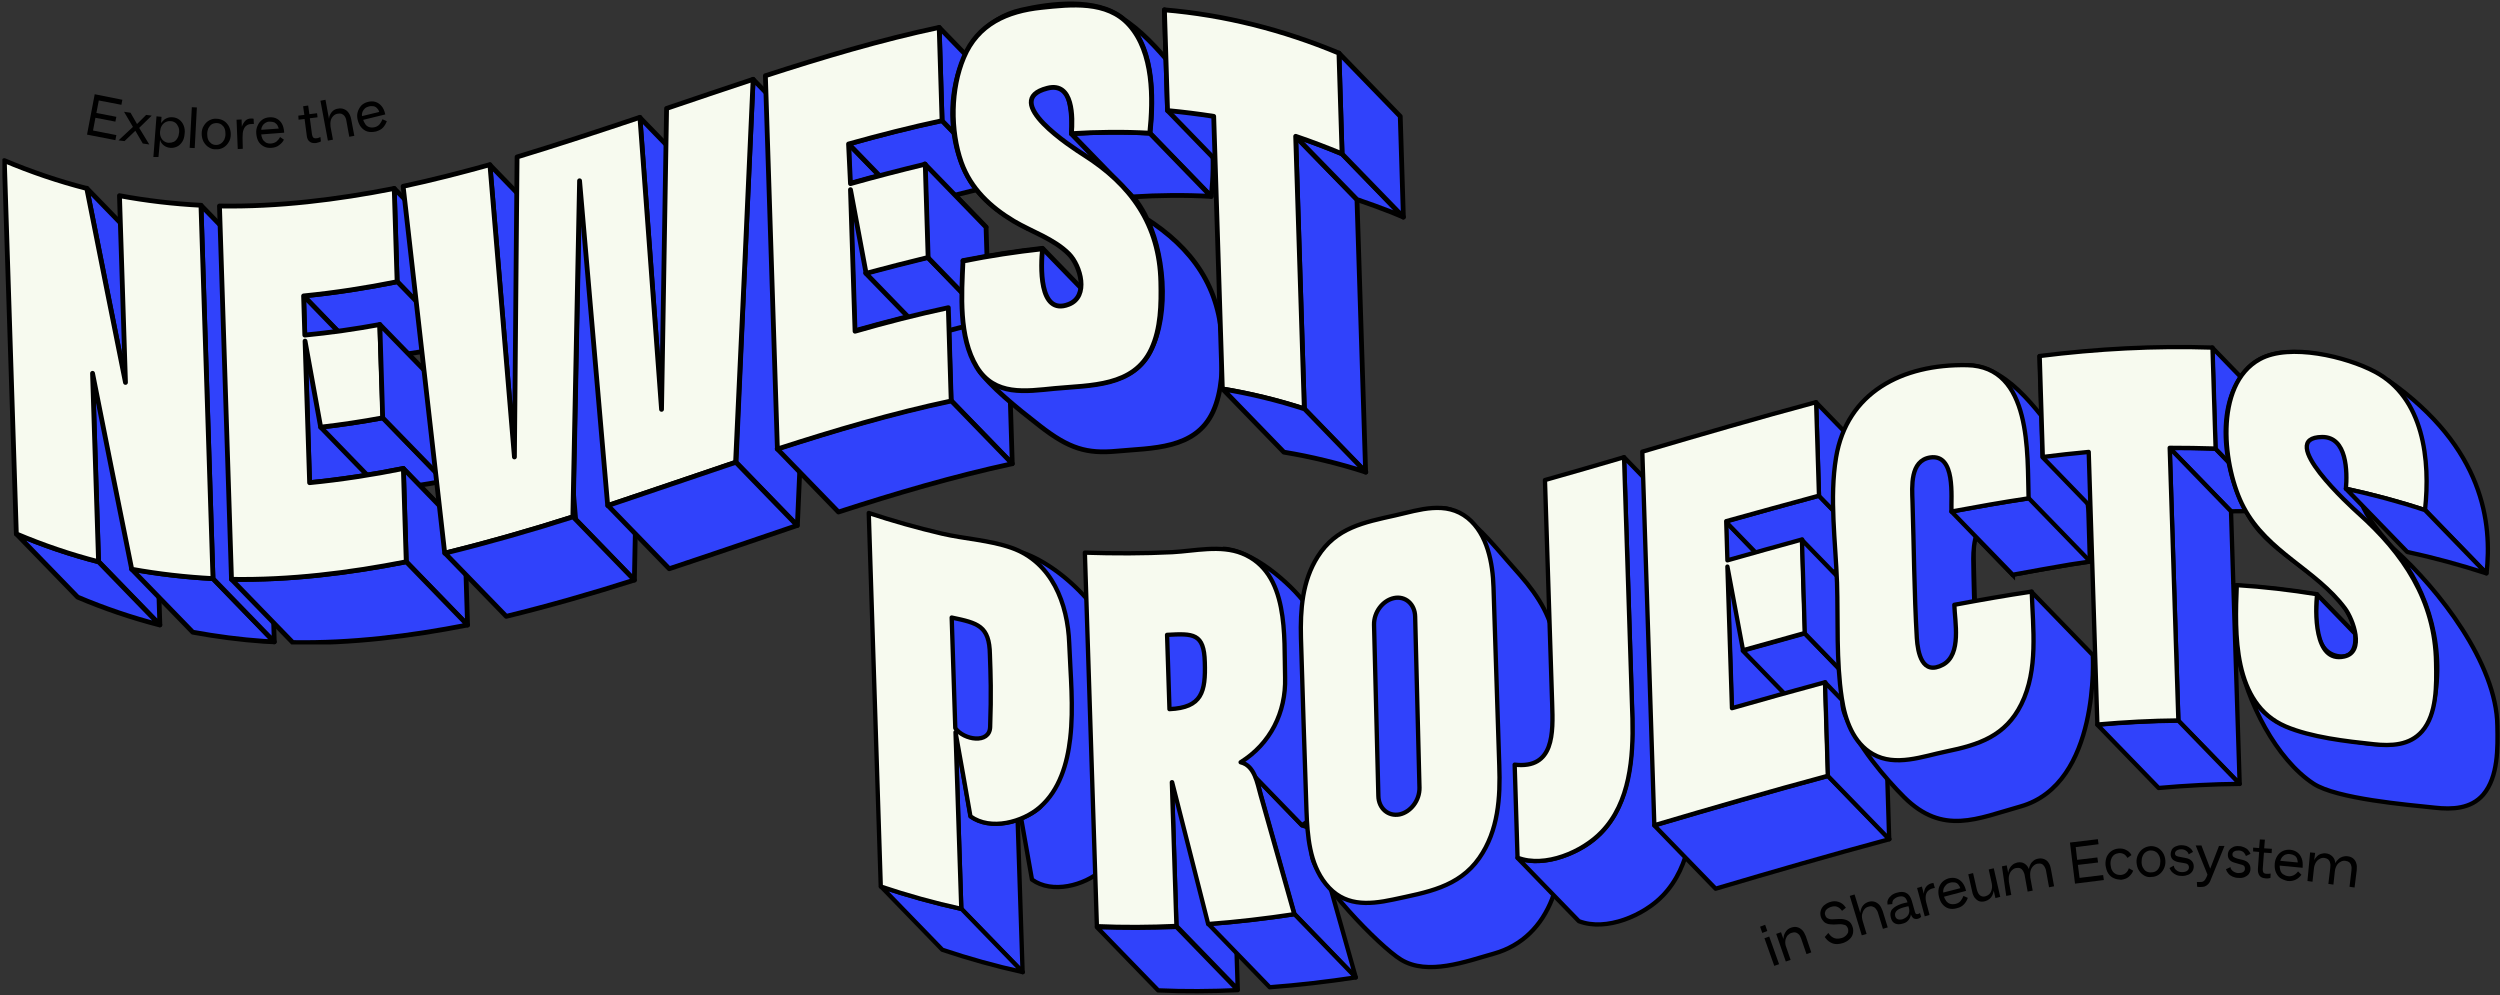 <?xml version="1.0" encoding="utf-8"?>
<!-- Generator: Adobe Illustrator 27.9.0, SVG Export Plug-In . SVG Version: 6.00 Build 0)  -->
<svg version="1.1" xmlns="http://www.w3.org/2000/svg" xmlns:xlink="http://www.w3.org/1999/xlink" x="0px" y="0px"
	 viewBox="0 0 1040 414" style="enable-background:new 0 0 1040 414;" xml:space="preserve">
<rect x="0" y="0" width="1040" height="414" fill="#333333" stroke="none"/>
<style type="text/css">
	.st0{clip-path:url(#SVGID_00000004531951598711268180000009250499875207531680_);}
	.st1{fill:#3042FB;stroke:#000000;stroke-width:2;stroke-linecap:round;stroke-linejoin:round;}
	.st2{fill:#F7FAEF;stroke:#000000;stroke-width:2;stroke-linecap:round;stroke-linejoin:round;}
	.st3{fill:#3042FB;}
	.st4{fill:none;stroke:#000000;stroke-width:2;stroke-linecap:round;stroke-linejoin:round;}
	.st5{fill:#3042FB;stroke:#000000;stroke-width:1.8;stroke-linecap:round;stroke-linejoin:round;}
	.st6{fill:none;stroke:#000000;stroke-width:1.8;stroke-linecap:round;stroke-linejoin:round;}
	.st7{fill:#F7FAEF;stroke:#000000;stroke-width:1.8;stroke-linecap:round;stroke-linejoin:round;}
	.st8{fill:none;stroke:#000000;stroke-width:1.8;stroke-miterlimit:10;}
	.st9{clip-path:url(#SVGID_00000075874506147846209220000012685255402107973778_);}
	.st10{clip-path:url(#SVGID_00000067936270366033773340000002543075701234512295_);}
</style>
<g id="Layer_1">
	<g>
		<defs>
			<rect id="SVGID_1_" x="1" y="0.8" width="583.6" height="267.3"/>
		</defs>
		<clipPath id="SVGID_00000173878977440452536370000016135242456948797337_">
			<use xlink:href="#SVGID_1_"  style="overflow:visible;"/>
		</clipPath>
		<g style="clip-path:url(#SVGID_00000173878977440452536370000016135242456948797337_);">
			<path class="st1" d="M66.5,259.9l-2.5-78.4l-25.5-26.3l2.5,78.4L66.5,259.9z"/>
			<path class="st1" d="M32.3,248.4c11.1,4.7,22.5,8.6,34.2,11.6l-25.5-26.3c-11.7-3-23.1-6.9-34.2-11.6L32.3,248.4z"/>
			<path class="st1" d="M77.7,185.3c-5.4-26.9-10.8-53.8-16.1-80.7L36.1,78.3c5.4,26.9,10.7,53.8,16.1,80.7L77.7,185.3z"/>
			<path class="st1" d="M109.9,266.8l4.2,0.2l-25.5-26.3c-11.4-0.6-22.7-1.9-33.9-4L80.2,263C90,264.8,99.9,266.1,109.9,266.8
				L109.9,266.8z"/>
			<path class="st1" d="M114.1,267c-1.7-51.8-3.3-103.6-5-155.3L83.6,85.4c1.7,51.8,3.3,103.5,5,155.3L114.1,267z"/>
			<path class="st2" d="M88.6,240.7c-1.7-51.8-3.3-103.5-5-155.3c-11.4-0.6-22.7-1.9-33.9-4l2.5,77.7c-5.4-26.9-10.8-53.8-16.1-80.7
				c-11.7-3-23.2-6.9-34.3-11.6l5,155.3c11.1,4.7,22.5,8.6,34.2,11.6l-2.5-78.4c5.4,27.2,10.8,54.3,16.3,81.5
				C65.9,238.8,77.2,240.1,88.6,240.7L88.6,240.7z"/>
			<path class="st1" d="M190.7,143.5l-1.2-38.8L164,78.4l1.2,38.8L190.7,143.5z"/>
			<path class="st1" d="M185.9,144.5l4.9-1l-25.5-26.3c-12.9,2.6-25.9,4.6-39,5.9l25.5,26.3C163.2,148.3,174.6,146.6,185.9,144.5z"
				/>
			<path class="st1" d="M152.3,165.7l-0.5-16.3l-25.5-26.3l0.5,16.3L152.3,165.7z"/>
			<path class="st1" d="M152.4,168.2c2.2,11.9,4.3,23.9,6.5,35.8l-25.5-26.3c-2.2-11.9-4.3-23.9-6.5-35.8L152.4,168.2z"/>
			<path class="st1" d="M154.3,227.1l-1.9-58.9l-25.5-26.3l1.9,58.9L154.3,227.1z"/>
			<path class="st1" d="M158.9,204c8.7-1,17.3-2.3,25.9-3.9l-25.5-26.3c-8.6,1.6-17.2,2.9-25.9,3.9L158.9,204z"/>
			<path class="st1" d="M193.2,221.2c-12.9,2.6-25.9,4.6-39,5.9l-25.5-26.3c13.1-1.3,26.1-3.3,39-5.9L193.2,221.2z"/>
			<path class="st1" d="M194.5,260l-1.2-38.8l-25.5-26.3l1.2,38.8L194.5,260z"/>
			<path class="st1" d="M121.8,267.3c24.5,0.4,48.7-2.6,72.7-7.3L169,233.7c-24,4.7-48.2,7.7-72.7,7.3L121.8,267.3z"/>
			<path class="st2" d="M165.2,117.2L164,78.4c-24,4.7-48.2,7.7-72.7,7.3c1.7,51.8,3.3,103.5,5,155.3c24.5,0.4,48.7-2.6,72.7-7.3
				l-1.2-38.8c-12.9,2.6-25.9,4.6-39,5.9l-1.9-58.9c2.2,11.9,4.3,23.9,6.5,35.8c8.7-1,17.3-2.3,25.9-3.9L158,135
				c-10.3,1.9-20.8,3.4-31.2,4.4l-0.5-16.3C139.4,121.8,152.3,119.8,165.2,117.2L165.2,117.2z"/>
			<path class="st1" d="M184.8,200.1l-1.2-38.8L158,135l1.2,38.8L184.8,200.1z"/>
			<path class="st1" d="M263.9,241.3c0.9-46.6,1.9-93.2,2.8-139.8l-25.5-26.3c-0.9,46.6-1.9,93.2-2.8,139.8L263.9,241.3z"/>
			<path class="st1" d="M239.5,216.5c-3.4-40.5-6.8-81-10.2-121.6l-25.5-26.3c3.4,40.5,6.8,81,10.2,121.6L239.5,216.5z"/>
			<path class="st1" d="M300.7,196.7c-3-40.5-6-81-9-121.5l-25.5-26.3c3,40.5,6,81,9,121.5L300.7,196.7z"/>
			<path class="st1" d="M335.2,139l3.6-79.7L313.3,33c-2.4,53.1-4.8,106.2-7.1,159.3l25.5,26.3L335.2,139L335.2,139z"/>
			<path class="st2" d="M309.7,112.7l3.6-79.7c-12,4-24,8-36,12.1c-0.7,41.7-1.4,83.5-2.1,125.2c-3-40.5-6-81-9-121.5
				c-17,5.7-34,11.3-51.1,16.5c-0.4,41.6-0.7,83.2-1.1,124.8c-3.4-40.5-6.8-81-10.2-121.6c-11.9,3.3-23.9,6.4-36.1,9
				c5.8,50.9,11.5,101.7,17.3,152.6c18-4.4,35.7-9.5,53.3-15.1c0.9-46.6,1.9-93.2,2.8-139.8c3.9,45,7.8,90.1,11.7,135.1
				c17.8-5.9,35.5-12,53.2-18L309.7,112.7L309.7,112.7z"/>
			<path class="st1" d="M210.6,256.4c18-4.4,35.7-9.5,53.3-15.1l-25.5-26.3c-17.6,5.6-35.4,10.7-53.3,15.1L210.6,256.4z"/>
			<path class="st1" d="M278.4,236.6c17.8-5.9,35.5-12,53.2-18l-25.5-26.3c-17.7,6-35.5,12-53.2,18L278.4,236.6z"/>
			<path class="st1" d="M379.1,102.5l-0.5-16.3L353,59.9l0.5,16.3L379.1,102.5z"/>
			<path class="st1" d="M410.2,94.5c-10.4,2.5-20.8,5.2-31.1,8.1l-25.5-26.3c10.3-2.9,20.7-5.6,31.1-8.1L410.2,94.5z"/>
			<path class="st1" d="M379.1,105c2.2,11.6,4.3,23.2,6.5,34.8l-25.5-26.3c-2.2-11.6-4.3-23.2-6.5-34.8L379.1,105z"/>
			<path class="st1" d="M381,163.9l-1.9-58.9l-25.5-26.3l1.9,58.9L381,163.9z"/>
			<path class="st1" d="M419.9,154.1c-13.1,2.8-26,6.1-38.8,9.8l-25.5-26.3c12.8-3.6,25.8-7,38.8-9.8L419.9,154.1z"/>
			<path class="st1" d="M421.1,192.9l-1.2-38.8l-25.5-26.3l1.2,38.8L421.1,192.9z"/>
			<path class="st1" d="M348.8,213c23.8-7.7,47.8-14.8,72.3-20.1l-25.5-26.3c-24.5,5.2-48.5,12.4-72.3,20.1L348.8,213z"/>
			<path class="st1" d="M412.5,77.5l4.9-1.1l-25.5-26.3c-13.1,2.8-26,6.1-38.8,9.8l25.5,26.3C389.8,83,401.1,80.1,412.5,77.5
				L412.5,77.5z"/>
			<path class="st1" d="M417.4,76.5l-1.2-38.8l-25.5-26.3l1.2,38.8L417.4,76.5z"/>
			<path class="st1" d="M385.6,139.9c8.6-2.3,17.2-4.5,25.8-6.6L385.9,107c-8.6,2-17.2,4.2-25.8,6.6L385.6,139.9z"/>
			<path class="st1" d="M411.4,133.3l-1.2-38.8l-25.5-26.3l1.2,38.8L411.4,133.3z"/>
			<path class="st2" d="M391.9,50.2l-1.2-38.8c-24.5,5.2-48.5,12.4-72.3,20.1l5,155.3c23.8-7.7,47.8-14.8,72.3-20l-1.2-38.8
				c-13.1,2.8-26,6.1-38.8,9.8l-1.9-58.9c2.2,11.6,4.3,23.2,6.5,34.8c8.6-2.3,17.2-4.5,25.8-6.6l-1.2-38.8
				c-10.4,2.5-20.8,5.2-31.1,8.1L353,59.9C365.9,56.3,378.8,53,391.9,50.2L391.9,50.2z"/>
			<path class="st1" d="M459.2,129.6c-11.1,1.2-22.2,2.9-33.1,5.1l-25.5-26.3c11-2.1,22-3.9,33.1-5.1L459.2,129.6z"/>
			<path class="st1" d="M508.4,143.6c-0.5-23.9-12.4-40.5-32-52.9c-4.6-2.9-35.2-22.6-15.2-27.7c10.8-2.8,10.6,12.3,10,18.9
				l-25.5-26.3c0.5-6.5,0-24.2-10.3-22.6c-8.7,1.4-11.4,14.1-7.2,19c5.3,6.2,19.2,10.1,25.9,14.5c8.9,5.9,16.9,13,22,22.5
				c8.1,15.1,10.7,41.1,2.4,57.1c-7,13.5-22.3,13.8-35.6,14.9c-12.6,1.1-35.8-7.3-35.8-7.3c4.3,6.6,15.7,15.9,25.5,23.5
				c12.2,9.5,19.5,11.6,31.8,10.5c14.8-1.4,32.9-0.6,40.2-16.4C508.5,162.8,508.6,152.7,508.4,143.6L508.4,143.6z"/>
			<path class="st3" d="M427.8,95.1c-9.2-4.9-18.1-10.4-23.8-19.4c-14.6-22.9-8.9-64.8,20.9-71.5c12.3-2.8,31-5.1,41.8,3.2
				c13.5,10.3,13.3,32.8,11.7,48l25.5,26.3c1.5-14.3,1.7-33.7-8.6-45.1C486,26.3,472.1,5.2,453.1,2.2c-14.1-2.2-26.2,29.5-32,43.3
				c-5.5,13-0.4,35,4.4,48.3"/>
			<path class="st4" d="M427.8,95.1c-9.2-4.9-18.1-10.4-23.8-19.4c-14.6-22.9-8.9-64.8,20.9-71.5c12.3-2.8,31-5.1,41.8,3.2
				c13.5,10.3,13.3,32.8,11.7,48l25.5,26.3c1.5-14.3,1.7-33.7-8.6-45.1C486,26.3,472.1,5.2,453.1,2.2c-14.1-2.2-26.2,29.5-32,43.3
				c-5.5,13-0.4,35,4.4,48.3"/>
			<path class="st1" d="M471.2,81.9c10.9-0.7,21.8-0.8,32.6-0.2l-25.5-26.3c-10.9-0.6-21.8-0.5-32.6,0.2L471.2,81.9z"/>
			<path class="st2" d="M482.9,117.3c-0.5-23.9-12.4-40.5-32-52.9c-4.6-2.9-35.2-22.6-15.2-27.7c10.8-2.8,10.6,12.3,10,18.9
				c10.9-0.7,21.8-0.8,32.6-0.2c1.5-14.3,1.7-33.7-8.6-45.1c-9.2-10.2-24.2-8.5-36.5-7.2c-14.3,1.5-26.5,6.9-32.3,20.8
				c-5.5,13-5.7,30.4-1,43.7c3.9,10.9,12.1,18.6,21.8,24.4c7.4,4.4,16.8,7.4,23,13.7c4.8,4.9,8.4,17.6-0.1,20.9
				c-12.7,5-11.6-16.7-10.9-23.1c-11.1,1.2-22.2,2.9-33.1,5.1c-0.6,13.9-1.9,31.6,5.7,44.1c7.5,12.2,20.3,10.1,32.5,8.9
				c14.8-1.4,32.9-0.6,40.2-16.4C483,136.6,483.1,126.5,482.9,117.3L482.9,117.3z"/>
			<path class="st1" d="M568.1,196.4c-1.2-37.8-2.4-75.6-3.6-113.4L539,56.8c1.2,37.8,2.4,75.6,3.6,113.4L568.1,196.4z"/>
			<path class="st1" d="M509.9,30.4l1.3,41.9L485.7,46l-1.3-41.9L509.9,30.4z"/>
			<path class="st1" d="M579,88.3l4.8,2L558.3,64c-6.4-2.7-12.8-5.1-19.4-7.3L564.5,83C569.4,84.7,574.2,86.4,579,88.3L579,88.3z"/>
			<path class="st1" d="M583.8,90.3l-1.3-41.9L557,22.1l1.3,41.9L583.8,90.3z"/>
			<path class="st2" d="M558.3,64L557,22.1c-23.2-9.7-47.6-15.9-72.6-18l1.3,41.9c6.4,0.6,12.8,1.4,19.2,2.4l3.6,113.4
				c11.5,1.9,22.9,4.7,34.1,8.3c-1.2-37.8-2.4-75.6-3.6-113.4C545.5,58.9,552,61.4,558.3,64L558.3,64z"/>
			<path class="st1" d="M534.1,188.1c11.5,1.9,22.9,4.7,34.1,8.3l-25.5-26.3c-11.1-3.6-22.5-6.4-34.1-8.3L534.1,188.1z"/>
		</g>
	</g>
	<path class="st5" d="M425.4,404.4l-2.4-73.5l-25.5-26.3l2.4,73.5L425.4,404.4z"/>
	<path class="st5" d="M392,395.1c11,3.7,22.1,6.8,33.5,9.3l-25.5-26.3c-11.3-2.5-22.5-5.6-33.5-9.3L392,395.1z"/>
	<path class="st3" d="M432.3,304.6c-1.8,8.3,6.5,26.2-0.2,31.7c-7.1,5.8-20.1,9.1-28.3,3.3c-2.1-11.7-4.1-23.3-6.2-35l25.5,26.3
		c2.1,11.7,4.1,23.3,6.2,35c8.4,6.1,21.8,2.4,28.9-3.8c8.2-7.1,11.4-18.2,12.6-28.6c1.4-13,0-26.4-0.4-39.5
		c-0.7-34.1-28-58.2-44.8-64"/>
	<path class="st6" d="M432.3,304.6c-1.8,8.3,6.5,26.2-0.2,31.7c-7.1,5.8-20.1,9.1-28.3,3.3c-2.1-11.7-4.1-23.3-6.2-35l25.5,26.3
		c2.1,11.7,4.1,23.3,6.2,35c8.4,6.1,21.8,2.4,28.9-3.8c8.2-7.1,11.4-18.2,12.6-28.6c1.4-13,0-26.4-0.4-39.5
		c-0.7-34.1-28-58.2-44.8-64"/>
	<path class="st7" d="M444.8,267.7c-0.6-16.6-7.2-33.9-24-39.8c-9.1-3.2-19.4-3.7-28.9-5.9c-10.3-2.4-20.5-5.3-30.5-8.6l5,155.4
		c11,3.7,22.1,6.8,33.5,9.3l-2.4-73.5c2.1,11.7,4.2,23.3,6.2,35c8.4,6.1,21.8,2.4,28.9-3.8c8.2-7.1,11.4-18.2,12.6-28.6
		C446.7,294.2,445.3,280.7,444.8,267.7L444.8,267.7z"/>
	<path class="st5" d="M411.8,272.3c0.3,8.4,0.6,16.2,0.1,30.1c-0.2,7.2-11,5.5-14.5,0.5l-1.5-46
		C406.8,259.2,411.6,260.3,411.8,272.3L411.8,272.3z"/>
	<path class="st5" d="M514.9,411.5l-1.9-59.8l-25.5-26.3l1.9,59.8L514.9,411.5z"/>
	<path class="st5" d="M696.8,290.6c11,0.5,22.1,0.4,33.1-0.1l-25.5-26.3c-11,0.5-22.1,0.5-33.1,0.1L696.8,290.6z"/>
	<path class="st5" d="M564,406.6c-4.7-16.5-9.3-33.1-14-49.6c-1.4-4.9-2.4-12.2-8.3-13.6L516.2,317c5.9,1.4,6.9,8.7,8.3,13.6
		c4.7,16.5,9.3,33.1,14,49.6L564,406.6z"/>
	<path class="st5" d="M528.2,410.7c12-0.9,23.9-2.3,35.8-4.1l-25.5-26.3c-11.9,1.8-23.8,3.2-35.8,4.1L528.2,410.7z"/>
	<path class="st3" d="M495.5,240.6c7.8,7.3,19.8,9.9,20.3,20.1c0.6,11.4-5.8,20.2-10,31.1c-3,7.8,17.4,20.9,10.3,25.2l25.5,26.3
		c12.3-7.6,18.8-20.7,18.4-35.2c-0.5-17-3.7-38.8-16.2-56c-7.5-10.3-23.5-23.3-34.8-23.8"/>
	<path class="st6" d="M495.5,240.6c7.8,7.3,19.8,9.9,20.3,20.1c0.6,11.4-5.8,20.2-10,31.1c-3,7.8,17.4,20.9,10.3,25.2l25.5,26.3
		c12.3-7.6,18.8-20.7,18.4-35.2c-0.5-17-3.7-38.8-16.2-56c-7.5-10.3-23.5-23.3-34.8-23.8"/>
	<path class="st7" d="M534.6,281.9c-0.5-17,1.8-43.8-17.9-51.7c-9-3.6-19.7-1-29-0.5c-12.1,0.6-24.2,0.6-36.4,0.2l5,155.4
		c11,0.5,22.1,0.4,33.1-0.1l-1.9-59.8h0.1c5,19.7,10,39.4,15,59c12-0.9,23.9-2.3,35.8-4.1c-4.7-16.5-9.3-33.1-14-49.6
		c-1.4-4.9-2.4-12.2-8.3-13.6C528.5,309.4,535,296.3,534.6,281.9L534.6,281.9z"/>
	<path class="st5" d="M501.2,275.5c0.4,12.3-1.2,18.9-14.7,19.5l-1-30.9C496.4,263.5,500.9,263.4,501.2,275.5z"/>
	<path class="st5" d="M646.8,268.6c1,21.8,1.4,43.7,2.1,65.5c0.4,13.4,1.7,27-3.2,39.8c-4.4,11.3-12.5,19.5-24.2,22.8
		s-27.6,9.3-38.7,2.5c-9-5.5-36.1-33.6-37.1-43.5c-2.2-20.7,22.2-25.4,21.6-46.2c-0.8-23.7,0.9-89,29.5-97.7
		c11-3.4,23.7,14.3,35.6,27.5C640.2,248.2,646.1,257.8,646.8,268.6L646.8,268.6z"/>
	<path class="st7" d="M621.3,244.3c-0.3-10-2.5-22.1-10.7-28.8c-9.1-7.3-20.1-3.4-30.2-1.1c-13,2.9-24.6,5.1-32.2,17.1
		c-6.5,10.2-7.3,22.2-7,33.9c0.7,24,1.5,47.9,2.3,71.9c0.4,10.4,1.2,21.9,8,30.4c7.4,9.3,17.4,8.8,28.1,6.5c13.8-3,27.2-5,35.8-17.3
		c7.9-11.3,8.8-25.1,8.3-38.5C622.9,293.7,622.1,269,621.3,244.3L621.3,244.3z"/>
	<path class="st5" d="M582.2,338.8c-4.7,0.9-8.7-2.5-8.8-7.7l-1.8-71.2c-0.1-5.2,3.6-10.1,8.3-11.1s8.7,2.5,8.8,7.7l1.8,71.2
		C590.6,332.9,586.9,337.8,582.2,338.8z"/>
	<path class="st5" d="M704.6,325.3l-3.5-108.8l-25.5-26.3c1.1,34.7,2.3,69.5,3.3,104.2c0.6,20.2-0.2,45.2-19.3,57.3
		c-7.6,4.8-19.5,8.6-28.3,5.2l25.5,26.3c11.4,4.4,27.1-2.4,35-10.7C703.6,360.2,705,341.4,704.6,325.3L704.6,325.3z"/>
	<path class="st7" d="M679.1,299l-3.5-108.8c-10.9,3.2-21.9,6.4-32.9,9.5c1,31,2,62.1,3,93.1c0.4,12,0.9,27.2-15.6,25.3l1.2,38.7
		c11.4,4.4,27.1-2.4,35-10.7C678.1,333.9,679.5,315.1,679.1,299L679.1,299z"/>
	<path class="st5" d="M743.9,259.7l-0.5-16.3L717.9,217l0.5,16.3L743.9,259.7z"/>
	<path class="st5" d="M744,262.1c2.2,11.6,4.3,23.2,6.5,34.8L725,270.7c-2.2-11.6-4.3-23.2-6.5-34.8L744,262.1z"/>
	<path class="st5" d="M745.9,321l-1.9-58.9l-25.5-26.3l1.9,58.9L745.9,321z"/>
	<path class="st5" d="M713.7,369.7c24-7.1,48.1-14.1,72.3-20.6l-25.5-26.3c-24.2,6.5-48.2,13.5-72.3,20.6L713.7,369.7z"/>
	<path class="st5" d="M772.5,235.1l9.7-2.6l-25.5-26.3c-13,3.5-25.9,7.1-38.8,10.8l25.5,26.3C753.1,240.6,762.8,237.8,772.5,235.1z"
		/>
	<path class="st5" d="M782.2,232.5l-1.2-38.8l-25.5-26.3l1.2,38.9L782.2,232.5z"/>
	<path class="st5" d="M750.5,297c8.6-2.4,17.2-4.8,25.8-7.2l-25.5-26.3c-8.6,2.4-17.2,4.8-25.8,7.2L750.5,297z"/>
	<path class="st7" d="M756.7,206.2l-1.2-38.9c-24.2,6.5-48.2,13.5-72.3,20.6l5,155.4c24-7.1,48.1-14.1,72.3-20.6l-1.2-38.9
		c-13,3.5-25.9,7.1-38.8,10.8l-1.9-58.9c2.2,11.6,4.3,23.2,6.5,34.8c8.6-2.4,17.2-4.8,25.8-7.2l-1.2-38.9
		c-10.4,2.8-20.7,5.8-31.1,8.7l-0.5-16.3C730.8,213.3,743.7,209.7,756.7,206.2L756.7,206.2z"/>
	<path class="st5" d="M776.3,289.8l-1.2-38.9l-25.5-26.3l1.2,38.9L776.3,289.8z"/>
	<path class="st5" d="M785.9,349.1l-1.2-38.9l-25.5-26.3l1.2,38.9L785.9,349.1z"/>
	<path class="st8" d="M838.5,278c0.2,7,3.1,20.6-4.7,24.9c-8.7,4.7-10.5-4.9-10.9-11.1c-1.1-18.9-1.2-37.8-1.8-56.7
		c-0.2-6.3-1.1-17.1,7.4-18.4c10.6-1.5,8.6,16.3,8.8,22.5l-25.5-26.3c-0.2-5.6,1.7-20.5-6-22.5c-9.3-2.4-10.3,10-10.3,15.9
		c0.2,18.9,1.2,37.8,1.8,56.7c0.2,5.7-0.3,15.3,7.8,14.7c11.4-0.9,8.1-18.7,7.9-25.8L838.5,278z"/>
	<path class="st5" d="M868.8,213.6l0.6,20c-10.8,1.6-21.5,3.5-32.2,5.5c-0.2-5.6,1.7-20.5-6-22.5c-9.3-2.4-10.3,10-10.3,15.9
		c0.2,18.9,1.2,37.8,1.8,56.7c0.2,5.7-4.3,7.1,3.8,6.4c11.4-0.9,12.1-10.4,11.9-17.6c4.7-0.9,6.7-31.8,6.7-31.8l25.5,26.3
		c0,0,3.2,53.6-30.1,63c-17.9,5-32.2,12.2-48.4-3.9c-7.4-7.4-19.6-21.4-24.7-34.5c-6.7-17.5,21.6-45,21.1-63.8
		c-0.7-24.1,1.7-79.3,27.5-81.3c18.1-1.4,31.5,18.8,40.8,30.8C863.9,191.8,868.5,202.7,868.8,213.6L868.8,213.6z"/>
	<path class="st5" d="M861.4,234.8l8.1-1.2l-25.5-26.3c-10.8,1.6-21.5,3.5-32.2,5.5l25.5,26.3C845.3,237.6,853.3,236.2,861.4,234.8z
		"/>
	<path class="st7" d="M843.9,207.3c-0.6-18.4,1.5-54.9-25.6-55.4c-27.1-0.5-50,11.4-54.5,38.4c-2.8,16.9-0.2,35.1,0.4,52.1
		c0.5,15.9-0.4,32.4,2,48.1c1.3,8.8,4.7,18.6,12.9,23.2c9.5,5.4,20.8,0.9,30.6-1.1c13.6-2.8,24.6-6.4,31.2-19.7
		c7.1-14.4,4.8-31.3,4.3-46.8c-10.8,1.6-21.5,3.5-32.2,5.5c0.2,7,3.1,20.6-4.7,24.9c-8.7,4.7-10.5-4.9-10.9-11.1
		c-1.1-18.9-1.2-37.8-1.8-56.7c-0.2-6.3-1.1-17.1,7.4-18.4c10.6-1.5,8.6,16.3,8.8,22.5C822.5,210.8,833.2,208.9,843.9,207.3
		L843.9,207.3z"/>
	<path class="st5" d="M873.9,174.5l1.3,42l-25.5-26.3l-1.3-42L873.9,174.5z"/>
	<path class="st5" d="M942.4,212.8l4.8,0.2l-25.5-26.3c-6.4-0.3-12.8-0.4-19.1-0.3l25.5,26.3C932.9,212.6,937.6,212.6,942.4,212.8z"
		/>
	<path class="st5" d="M947.2,212.9l-1.4-42l-25.5-26.3l1.3,42L947.2,212.9z"/>
	<path class="st5" d="M931.7,326.1l-3.6-113.4l-25.5-26.3l3.6,113.4L931.7,326.1z"/>
	<path class="st5" d="M898,327.8c11.2-1,22.5-1.6,33.7-1.7l-25.5-26.3c-11.3,0.1-22.5,0.7-33.7,1.7L898,327.8z"/>
	<path class="st7" d="M921.7,186.6l-1.3-42c-24.1-0.8-48,0.5-71.9,3.5l1.3,42c6.3-0.8,12.7-1.5,19.1-2.1l3.6,113.4
		c11.2-1,22.5-1.6,33.7-1.7l-3.6-113.4C908.9,186.3,915.3,186.4,921.7,186.6L921.7,186.6z"/>
	<path class="st8" d="M989.3,273.7c-11.1-1.8-22.2-3.1-33.4-3.8l-25.5-26.3c11.2,0.7,22.3,2,33.4,3.8L989.3,273.7z"/>
	<path class="st3" d="M969.8,227.3c9.9,18.7,19.1,36,31.2,52.2c3.4,4.6,8.4,18.1-0.3,20c-12.8,2.9-12-19.3-11.3-25.9l-25.5-26.3
		c-0.8,7.6-2,23.5,8.4,25.6c9.3,1.9,8.4-9.9,5.8-15.5c-7.5-16.4-29.4-24.4-40.1-38.9c-11.8-16-18.4-48.2-3.5-64.7
		c10.8-12,32.3-6.7,45.8-2.3"/>
	<path class="st6" d="M969.8,227.3c9.9,18.7,19.1,36,31.2,52.2c3.4,4.6,8.4,18.1-0.3,20c-12.8,2.9-12-19.3-11.3-25.9l-25.5-26.3
		c-0.8,7.6-2,23.5,8.4,25.6c9.3,1.9,8.4-9.9,5.8-15.5c-7.5-16.4-29.4-24.4-40.1-38.9c-11.8-16-18.4-48.2-3.5-64.7
		c10.8-12,32.3-6.7,45.8-2.3"/>
	<path class="st5" d="M1008.9,212.2l25.5,26.3c2.3-20.7-0.9-52.2-40.9-80.3L1008.9,212.2L1008.9,212.2z"/>
	<path class="st3" d="M980.6,194.9c0.6-6.6-6.6-16.7-13.6-20.2c-7.4-3.7-16.5,3.4-14.2,9.9c2.4,6.5,7.6,17.4,12.6,21.8
		c7.3,6.4,24.3,14.6,30.5,22.1c14.9,17.9,21.6,43.1,16.1,66c-5.5,22.9-30.3,14-47.5,11.2c-13.1-2.2-23.7-6.3-29.4-19.1
		c-5.9-13.1-5.3-28.9-4.7-43l0.7,28.9c3.5,19.5,15.9,43.5,31.3,53.6c9.6,6.3,39.1,8.8,50.5,10c7.2,0.8,15,0.5,20.1-5.4
		c6.3-7.4,6.1-19.6,5.9-28.7c-0.4-26-24.3-56.9-43-73.6c-2.9-2.6-26.1-30-4.4-20.3"/>
	<path class="st6" d="M980.6,194.9c0.6-6.6-6.6-16.7-13.6-20.2c-7.4-3.7-16.5,3.4-14.2,9.9c2.4,6.5,7.6,17.4,12.6,21.8
		c7.3,6.4,24.3,14.6,30.5,22.1 M995.9,228.4c14.9,17.9,21.6,43.1,16.1,66c-5.5,22.9-30.3,14-47.5,11.2c-13.1-2.2-23.7-6.3-29.4-19.1
		c-5.9-13.1-5.3-28.9-4.7-43l0.7,28.9c3.5,19.5,15.9,43.5,31.3,53.6c9.6,6.3,39.1,8.8,50.5,10c7.2,0.8,15,0.5,20.1-5.4
		c6.3-7.4,6.1-19.6,5.9-28.7C1038.6,276.1,1014.6,245.2,995.9,228.4z M995.9,228.4c-2.9-2.6-26.1-30-4.4-20.3"/>
	<path class="st7" d="M1013.4,275.7c-0.4-26-13.6-45.5-32.3-62.2c-2.9-2.6-34.8-31.5-15.1-31.7c10.4-0.1,10.5,14.5,9.9,21.5
		c11.1,2.4,22.1,5.4,32.9,8.9c2.3-20.7-0.5-46.9-20.9-57.6c-11.7-6.2-35.4-12-47.8-5.2c-19.5,10.7-15.3,45.6-6.7,61.7
		c9.9,18.7,30,25.8,42.1,42c3.4,4.6,8.4,18.1-0.3,20c-12.8,2.9-12-19.3-11.3-25.9c-11.1-1.8-22.2-3.1-33.4-3.8
		c-0.8,20-1.8,49.3,20.3,58.8c10.5,4.5,25.3,6.2,36.7,7.4c7.2,0.8,15,0.5,20.1-5.4C1013.8,297.1,1013.6,284.8,1013.4,275.7
		L1013.4,275.7z"/>
	<path class="st5" d="M1001.4,229.6c11.1,2.4,22.1,5.4,32.9,8.9l-25.5-26.3c-10.8-3.6-21.8-6.5-32.9-8.9L1001.4,229.6z"/>
	<path class="st5" d="M481.8,412c11,0.5,22.1,0.4,33.1-0.1l-25.5-26.3c-11,0.5-22.1,0.5-33.1,0.1L481.8,412z"/>
</g>
<g id="Layer_2">
	<g>
		<defs>
			<rect id="SVGID_00000002365242731211728500000018048494661945343160_" x="36.1" y="39.2" width="124.7" height="26.1"/>
		</defs>
		<clipPath id="SVGID_00000109743977132081872330000004709482756825021346_">
			<use xlink:href="#SVGID_00000002365242731211728500000018048494661945343160_"  style="overflow:visible;"/>
		</clipPath>
		<g style="clip-path:url(#SVGID_00000109743977132081872330000004709482756825021346_);">
			<path d="M39.4,39.2l11.5,2.3l-0.4,2.1l-9.4-1.8l-1,5.2l8.3,1.6l-0.4,2l-8.3-1.6l-1,5.3l9.7,1.9l-0.4,2.1l-11.8-2.3L39.4,39.2z"/>
			<path d="M55.3,52.8l-3.7-6.3l2.7,0.4l2.7,4.7l3.8-3.8l2.3,0.3l-5.2,5.1l4.2,6.9l-2.7-0.4l-3.1-5.3l-4.5,4.3l-2.5-0.3L55.3,52.8
				L55.3,52.8z"/>
			<path d="M65.1,48.4l2.1,0.2l-0.3,4.1l-0.5,0c0.2-0.7,0.5-1.4,1-2c0.5-0.6,1.1-1.2,1.9-1.5c0.8-0.4,1.7-0.5,2.7-0.4
				c1,0.1,1.8,0.4,2.6,1c0.8,0.6,1.4,1.4,1.8,2.4c0.4,1,0.6,2.2,0.4,3.5c-0.1,1.3-0.4,2.4-1,3.3c-0.6,0.9-1.3,1.6-2.2,2
				c-0.9,0.4-1.8,0.6-2.8,0.5c-1-0.1-1.8-0.4-2.5-0.9c-0.7-0.5-1.2-1.1-1.5-1.8c-0.3-0.7-0.5-1.4-0.5-2.1l0.3,1.2l-0.7,7.7l-2.1-0.2
				L65.1,48.4L65.1,48.4z M72.3,59c0.6-0.3,1.1-0.8,1.5-1.5c0.4-0.6,0.6-1.4,0.7-2.3c0.1-0.9,0-1.7-0.3-2.4
				c-0.3-0.7-0.7-1.3-1.2-1.7c-0.6-0.4-1.2-0.7-2-0.7c-0.8-0.1-1.5,0.1-2.1,0.4c-0.6,0.3-1.2,0.8-1.6,1.5c-0.4,0.7-0.6,1.4-0.7,2.3
				c-0.1,0.9,0,1.7,0.3,2.4c0.3,0.7,0.7,1.3,1.3,1.7c0.6,0.4,1.2,0.7,2,0.7C71,59.4,71.6,59.3,72.3,59L72.3,59z"/>
			<path d="M79.8,44.6l2.1,0.1L81,61.6l-2.1-0.1L79.8,44.6z"/>
			<path d="M86.9,61.3c-0.9-0.5-1.6-1.3-2.2-2.3c-0.5-1-0.8-2.1-0.8-3.4c0-1.3,0.3-2.4,0.9-3.3c0.6-1,1.3-1.7,2.2-2.2
				c0.9-0.5,1.9-0.8,3-0.7c1.1,0,2.1,0.3,3,0.8c0.9,0.5,1.6,1.3,2.2,2.3c0.5,1,0.8,2.1,0.8,3.4c0,1.3-0.3,2.4-0.9,3.3
				c-0.6,1-1.3,1.7-2.2,2.2c-0.9,0.5-1.9,0.8-3,0.7C88.8,62.2,87.8,61.9,86.9,61.3L86.9,61.3z M91.9,59.7c0.6-0.4,1-0.9,1.4-1.6
				c0.3-0.7,0.5-1.5,0.5-2.3s-0.1-1.7-0.4-2.4c-0.3-0.7-0.8-1.2-1.3-1.6c-0.6-0.4-1.3-0.6-2-0.6c-0.8,0-1.5,0.2-2,0.5
				c-0.6,0.4-1,0.9-1.4,1.6c-0.3,0.7-0.5,1.5-0.5,2.4s0.1,1.7,0.4,2.4c0.3,0.7,0.8,1.2,1.3,1.6c0.6,0.4,1.2,0.6,2,0.6
				C90.6,60.3,91.3,60.1,91.9,59.7z"/>
			<path d="M98.4,49.8l2.1-0.1l0.1,3c0.4-1.1,0.9-1.9,1.5-2.5c0.6-0.6,1.4-0.9,2.4-0.9c0.3,0,0.7,0,1,0.1l0.1,2.2
				c-0.3,0-0.6-0.1-1,0c-0.8,0-1.5,0.2-2,0.6c-0.6,0.4-1,1-1.3,1.8c-0.3,0.8-0.4,1.9-0.4,3.3l0.1,4.6l-2.1,0.1L98.4,49.8z"/>
			<path d="M109.7,60.9c-0.9-0.5-1.7-1.2-2.2-2.1c-0.5-0.9-0.8-2-0.9-3.3c-0.1-1.2,0.1-2.3,0.6-3.3c0.4-1,1.1-1.8,1.9-2.4
				c0.8-0.6,1.8-0.9,2.9-1c1.2-0.1,2.3,0.1,3.2,0.6c0.9,0.5,1.6,1.2,2.1,2.1c0.5,0.9,0.8,2.1,0.9,3.4l0,0.3L107.7,56l0.9-1.1
				c0,0.1,0,0.2,0,0.3c0,0.1,0,0.2,0,0.3c0.1,0.9,0.3,1.7,0.6,2.3c0.3,0.6,0.8,1.1,1.4,1.5c0.6,0.3,1.4,0.5,2.2,0.4
				c0.8-0.1,1.5-0.3,2.2-0.8c0.6-0.5,1.1-1.1,1.5-1.9l1.6,1.1c-0.4,0.9-1.1,1.6-2,2.3c-0.9,0.7-1.9,1-3.2,1.1
				C111.7,61.6,110.6,61.4,109.7,60.9L109.7,60.9z M115.4,52.1c-0.3-0.5-0.8-0.9-1.3-1.2c-0.6-0.2-1.2-0.3-2-0.3
				c-0.7,0-1.2,0.2-1.7,0.5c-0.5,0.3-0.9,0.7-1.2,1.2c-0.3,0.5-0.5,1.1-0.5,1.7l8.4-0.6l-1,1l0-0.4
				C115.9,53.3,115.7,52.6,115.4,52.1L115.4,52.1z"/>
			<path d="M124.1,48.1l2.5-0.3l-0.5-3.6l2.1-0.3l0.5,3.6l3.2-0.4l0.2,1.7l-3.2,0.4l0.9,6.8c0.1,0.6,0.3,1,0.6,1.3
				c0.3,0.2,0.8,0.3,1.4,0.2c0.3,0,0.6-0.1,0.8-0.2c0.2-0.1,0.5-0.2,0.7-0.3l0.2,1.8c-0.2,0.2-0.5,0.3-0.9,0.4
				c-0.3,0.1-0.7,0.2-1.1,0.3c-1.1,0.1-2,0-2.7-0.6c-0.7-0.5-1.1-1.4-1.2-2.6l-0.9-6.8l-2.5,0.3L124.1,48.1L124.1,48.1z"/>
			<path d="M133.3,41.9l2.1-0.4l1.8,9.8l-0.4,0.1c-0.1-1,0-2,0.2-2.9c0.3-0.9,0.7-1.6,1.3-2.2c0.6-0.6,1.4-1,2.3-1.1
				c0.9-0.2,1.8-0.1,2.5,0.2c0.8,0.3,1.4,0.8,1.9,1.5c0.5,0.7,0.9,1.6,1.1,2.7l1.3,6.9l-2.1,0.4l-1.2-6.6c-0.1-0.8-0.4-1.5-0.7-1.9
				c-0.3-0.5-0.8-0.8-1.2-1c-0.5-0.2-1.1-0.2-1.7-0.1c-0.7,0.1-1.3,0.4-1.8,0.9c-0.5,0.5-0.9,1.1-1.1,1.9c-0.2,0.8-0.2,1.7-0.1,2.6
				l1,5.4l-2.1,0.4L133.3,41.9L133.3,41.9z"/>
			<path d="M152.8,54.7c-1-0.3-1.8-0.9-2.5-1.7c-0.7-0.8-1.2-1.9-1.5-3.1c-0.3-1.2-0.3-2.3,0-3.3s0.8-1.9,1.5-2.7
				c0.7-0.7,1.6-1.2,2.7-1.5c1.2-0.3,2.3-0.3,3.2,0c1,0.3,1.8,0.9,2.5,1.7c0.7,0.8,1.2,1.9,1.5,3.2l0.1,0.3l-10.2,2.5l0.7-1.2
				c0,0.1,0.1,0.2,0.1,0.3c0,0.1,0,0.2,0.1,0.3c0.2,0.9,0.6,1.6,1,2.2s1,1,1.7,1.2c0.7,0.2,1.4,0.2,2.2,0c0.8-0.2,1.5-0.6,2-1.2
				c0.5-0.6,0.9-1.3,1.2-2.1l1.8,0.8c-0.3,0.9-0.8,1.8-1.5,2.6c-0.7,0.8-1.7,1.3-3,1.7C155,55,153.8,55,152.8,54.7L152.8,54.7z
				 M156.9,45.1c-0.4-0.5-0.9-0.8-1.5-0.9c-0.6-0.1-1.3-0.1-2,0.1c-0.6,0.2-1.2,0.4-1.6,0.8c-0.4,0.4-0.8,0.9-1,1.4
				c-0.2,0.6-0.3,1.1-0.2,1.8l8.2-2l-0.8,1.2l-0.1-0.4C157.7,46.2,157.4,45.5,156.9,45.1L156.9,45.1z"/>
		</g>
	</g>
	<g>
		<defs>
			<rect id="SVGID_00000088844806971525760090000005424616348340712876_" x="732.2" y="349.1" width="248.2" height="52.7"/>
		</defs>
		<clipPath id="SVGID_00000134968646691136680660000009201669055791477947_">
			<use xlink:href="#SVGID_00000088844806971525760090000005424616348340712876_"  style="overflow:visible;"/>
		</clipPath>
		<g style="clip-path:url(#SVGID_00000134968646691136680660000009201669055791477947_);">
			<path d="M732.2,385.5l2.1-0.8l0.9,2.6l-2.1,0.8L732.2,385.5z M734,390.3l2-0.7l4.1,11.5l-2,0.7L734,390.3z"/>
			<path d="M738.9,388.5l2-0.7l1.7,4.8l-0.4,0.1c-0.3-1-0.4-2-0.2-2.9c0.1-0.9,0.5-1.7,1-2.4c0.5-0.7,1.2-1.2,2.1-1.5
				c0.9-0.3,1.7-0.4,2.5-0.2c0.8,0.2,1.5,0.6,2.1,1.2c0.6,0.6,1.1,1.5,1.5,2.5l2.3,6.8l-2,0.7l-2.2-6.4c-0.3-0.8-0.6-1.4-1-1.8
				c-0.4-0.4-0.9-0.7-1.4-0.8c-0.5-0.1-1.1,0-1.7,0.2c-0.7,0.2-1.2,0.7-1.7,1.2c-0.4,0.6-0.7,1.3-0.8,2.1c-0.1,0.8,0,1.7,0.4,2.7
				l1.8,5.2l-2,0.7L738.9,388.5L738.9,388.5z"/>
			<path d="M760.6,388.1l0.2,0.3c0.7,1,1.5,1.6,2.4,1.9s1.9,0.2,3-0.1c0.7-0.2,1.3-0.6,1.7-1c0.4-0.4,0.7-0.8,0.9-1.3
				c0.1-0.5,0.1-1,0-1.5c-0.3-0.8-0.7-1.4-1.3-1.6s-1.5-0.4-2.7-0.3l-1.9,0.1c-0.9,0-1.7-0.1-2.4-0.2c-0.7-0.2-1.3-0.5-1.8-1
				c-0.5-0.5-0.9-1.1-1.2-1.9c-0.3-0.9-0.3-1.8-0.1-2.6c0.2-0.8,0.7-1.6,1.3-2.2c0.7-0.6,1.5-1.1,2.4-1.4c1.4-0.5,2.6-0.5,3.8-0.1
				c1.2,0.4,2.1,1.1,2.9,2.3l0.1,0.1l-1.6,1.3l-0.1-0.1c-0.6-0.8-1.2-1.3-2-1.6s-1.6-0.2-2.6,0.1c-0.6,0.2-1.1,0.5-1.5,0.8
				c-0.4,0.3-0.7,0.7-0.8,1.2c-0.2,0.4-0.2,0.9,0,1.4c0.2,0.7,0.6,1.2,1.2,1.4c0.6,0.3,1.4,0.4,2.3,0.3l2.2-0.1
				c1.5-0.1,2.8,0.2,3.7,0.7c1,0.5,1.6,1.4,2,2.7c0.3,0.9,0.3,1.8,0.1,2.7c-0.2,0.9-0.7,1.7-1.4,2.3c-0.7,0.7-1.6,1.2-2.7,1.6
				c-1.6,0.5-3,0.6-4.2,0.2c-1.2-0.4-2.3-1.2-3.1-2.3l-0.3-0.4L760.6,388.1L760.6,388.1z"/>
			<path d="M769.5,372.7l2-0.6l3,9.7l-0.4,0.1c-0.2-1-0.3-2-0.1-2.9c0.2-0.9,0.5-1.7,1.1-2.4c0.6-0.7,1.3-1.1,2.1-1.4
				c0.9-0.3,1.7-0.3,2.5-0.1c0.8,0.2,1.5,0.7,2.1,1.3c0.6,0.7,1,1.5,1.4,2.6l2.1,6.8l-2,0.6l-2-6.5c-0.2-0.8-0.6-1.4-1-1.9
				c-0.4-0.5-0.8-0.7-1.4-0.9s-1.1-0.1-1.7,0.1c-0.7,0.2-1.3,0.6-1.7,1.2c-0.5,0.6-0.7,1.3-0.9,2.1c-0.1,0.8,0,1.7,0.3,2.7l1.6,5.3
				l-2,0.6L769.5,372.7L769.5,372.7z"/>
			<path d="M788.4,384.2c-0.9-0.4-1.5-1.2-1.8-2.4c-0.4-1.5-0.2-2.7,0.6-3.6c0.8-0.9,2.1-1.6,3.8-2.2c0.7-0.2,1.4-0.4,2-0.5l0.5-0.1
				l-0.1-0.4c-0.3-0.9-0.7-1.6-1.4-1.9c-0.6-0.3-1.5-0.3-2.5,0c-0.5,0.2-0.9,0.4-1.3,0.7c-0.4,0.3-0.7,0.6-0.8,1
				c-0.2,0.4-0.2,0.8-0.2,1.3l-2,0.2c-0.1-0.7-0.1-1.4,0.2-2c0.3-0.7,0.7-1.2,1.4-1.8c0.6-0.5,1.4-0.9,2.2-1.1c1.6-0.5,3-0.5,4,0.1
				c1.1,0.5,1.8,1.6,2.3,3.2l1.3,4.6c0.1,0.5,0.3,0.8,0.5,0.9c0.2,0.1,0.5,0.1,0.9,0c0.3-0.1,0.5-0.2,0.7-0.4l0.5,1.6l-0.1,0.1
				c-0.1,0.1-0.3,0.2-0.5,0.4c-0.2,0.1-0.4,0.2-0.7,0.3c-0.7,0.2-1.4,0.1-1.9-0.2c-0.5-0.4-0.9-1-1.2-2l-0.3-1.1l0.4,0.1
				c0.1,0.7,0.1,1.4-0.1,2.1c-0.2,0.7-0.6,1.4-1.1,1.9c-0.5,0.6-1.3,1-2.1,1.2C790.3,384.6,789.3,384.6,788.4,384.2L788.4,384.2z
				 M793.9,380.5c0.4-0.8,0.5-1.8,0.2-2.9l-0.5-1.7l1.2,0.9c-1,0.2-2,0.4-3,0.7c-1.4,0.4-2.4,0.9-2.9,1.5c-0.5,0.6-0.7,1.2-0.5,2.1
				c0.2,0.6,0.5,1.1,1.1,1.3c0.5,0.2,1.2,0.2,2,0C792.7,381.9,793.4,381.4,793.9,380.5L793.9,380.5z"/>
			<path d="M797.5,369.4l2-0.6l0.8,3c0.1-1.2,0.4-2.1,0.9-2.8c0.5-0.7,1.2-1.2,2.1-1.5c0.3-0.1,0.7-0.1,1-0.2l0.6,2.1
				c-0.3,0-0.6,0.1-1,0.2c-0.8,0.2-1.4,0.6-1.9,1.1c-0.5,0.5-0.8,1.2-0.9,2.1c-0.1,0.9,0,2,0.4,3.3l1.2,4.5l-2,0.6L797.5,369.4z"/>
			<path d="M810.6,377.9c-1-0.3-1.8-0.9-2.5-1.7c-0.7-0.8-1.2-1.9-1.5-3.2c-0.3-1.2-0.3-2.3-0.1-3.4c0.3-1.1,0.8-2,1.5-2.7
				s1.6-1.2,2.6-1.5c1.2-0.3,2.2-0.3,3.2,0c1,0.3,1.8,0.9,2.5,1.7c0.7,0.9,1.2,1.9,1.5,3.2l0.1,0.3l-10.2,2.7l0.7-1.3
				c0,0.1,0.1,0.2,0.1,0.3s0,0.2,0.1,0.3c0.2,0.9,0.6,1.6,1,2.2c0.5,0.6,1,1,1.7,1.2c0.7,0.2,1.4,0.2,2.3,0c0.8-0.2,1.5-0.6,2-1.2
				c0.5-0.6,0.9-1.3,1.2-2.1l1.8,0.8c-0.3,1-0.8,1.8-1.5,2.6c-0.7,0.8-1.7,1.4-3,1.7C812.8,378.2,811.7,378.2,810.6,377.9
				L810.6,377.9z M814.7,368c-0.4-0.5-0.9-0.8-1.5-0.9c-0.6-0.1-1.3-0.1-2,0.1c-0.6,0.2-1.2,0.4-1.6,0.9c-0.4,0.4-0.8,0.9-1,1.4
				s-0.3,1.2-0.2,1.8l8.2-2.1l-0.8,1.2l-0.1-0.4C815.4,369.1,815.1,368.5,814.7,368L814.7,368z"/>
			<path d="M823.3,374.9c-0.7-0.3-1.3-0.8-1.8-1.4c-0.5-0.7-0.9-1.6-1.1-2.7l-1.6-7.1l2-0.5l1.5,6.6c0.3,1.2,0.7,2.1,1.3,2.6
				c0.6,0.5,1.3,0.7,2.2,0.5c0.7-0.2,1.3-0.5,1.8-1c0.5-0.5,0.8-1.2,1-2.1c0.2-0.9,0.1-1.9-0.2-3.1l-1.1-5l2.1-0.5l2.7,11.9l-2,0.5
				l-0.7-3.1c-0.1,0.7-0.3,1.4-0.6,2c-0.3,0.6-0.7,1.1-1.2,1.5c-0.5,0.4-1.1,0.7-1.8,0.9C824.8,375.2,824,375.1,823.3,374.9
				L823.3,374.9z"/>
			<path d="M832.8,360.4l2-0.4l0.6,3.1c0.1-0.7,0.3-1.4,0.7-2c0.3-0.6,0.8-1.1,1.3-1.5c0.5-0.4,1.2-0.6,1.8-0.8
				c1.1-0.2,2.1-0.1,2.9,0.4c0.8,0.5,1.5,1.2,1.9,2.3c0.1-0.7,0.4-1.4,0.7-2c0.3-0.6,0.8-1.1,1.3-1.5c0.5-0.4,1.2-0.7,1.9-0.8
				c0.9-0.2,1.7-0.1,2.5,0.2c0.7,0.3,1.4,0.8,1.8,1.5c0.5,0.7,0.8,1.6,1,2.7l1.3,7.1l-2.1,0.4l-1.2-6.6c-0.1-0.8-0.4-1.5-0.7-2
				c-0.3-0.5-0.7-0.9-1.2-1.1c-0.5-0.2-1-0.2-1.7-0.1c-0.7,0.1-1.3,0.5-1.8,1c-0.5,0.5-0.9,1.2-1.1,2c-0.2,0.8-0.2,1.7-0.1,2.7
				l1,5.5l-2.1,0.4l-1.2-6.6c-0.1-0.8-0.4-1.5-0.7-2c-0.3-0.5-0.7-0.9-1.2-1.1c-0.5-0.2-1-0.2-1.7-0.1c-0.7,0.1-1.3,0.5-1.8,1
				c-0.5,0.5-0.9,1.2-1.1,2c-0.2,0.8-0.2,1.7-0.1,2.7l1,5.5l-2.1,0.4L832.8,360.4L832.8,360.4z"/>
			<path d="M861.1,350.5l11.6-1.4l0.3,2.1l-9.5,1.2l0.6,5.3l8.4-1l0.3,2.1l-8.4,1l0.7,5.4l9.8-1.2l0.3,2.1l-12,1.5L861.1,350.5
				L861.1,350.5z"/>
			<path d="M879.3,365.3c-1-0.4-1.7-1.1-2.3-2c-0.6-0.9-0.9-2.1-1.1-3.4c-0.1-1.3,0.1-2.5,0.5-3.5c0.5-1,1.1-1.8,2-2.4
				c0.9-0.6,1.8-0.9,2.9-1c1.2-0.1,2.3,0.1,3.2,0.6c1,0.5,1.7,1.2,2.2,2.1l-1.7,1.2c-0.4-0.7-0.9-1.3-1.5-1.6
				c-0.6-0.3-1.3-0.5-2.1-0.4c-0.7,0.1-1.3,0.3-1.9,0.7c-0.5,0.4-1,1-1.2,1.7c-0.3,0.7-0.4,1.6-0.3,2.5c0.1,1,0.3,1.8,0.7,2.4
				c0.4,0.7,0.9,1.1,1.5,1.4c0.6,0.3,1.3,0.4,2,0.4c0.8-0.1,1.5-0.3,2.1-0.8c0.6-0.5,1-1.1,1.3-2l1.8,1c-0.4,1.1-1.1,1.9-1.9,2.6
				c-0.8,0.7-1.9,1-3.1,1.2C881.3,365.9,880.3,365.8,879.3,365.3L879.3,365.3z"/>
			<path d="M892.1,364.3c-0.9-0.5-1.7-1.2-2.3-2.2c-0.6-0.9-0.9-2.1-1-3.3c-0.1-1.3,0.2-2.4,0.7-3.4c0.5-1,1.2-1.8,2.1-2.4
				c0.9-0.6,1.9-0.9,2.9-1c1.1-0.1,2.1,0.2,3,0.6c0.9,0.5,1.7,1.2,2.3,2.2c0.6,0.9,0.9,2.1,1,3.3c0.1,1.3-0.2,2.4-0.7,3.4
				c-0.5,1-1.2,1.8-2.1,2.4c-0.9,0.6-1.9,0.9-2.9,0.9C894,365,893,364.8,892.1,364.3z M897,362.3c0.6-0.4,1-1,1.3-1.7
				c0.3-0.7,0.4-1.5,0.4-2.4c0-0.9-0.2-1.7-0.6-2.4c-0.4-0.7-0.8-1.2-1.4-1.5c-0.6-0.4-1.3-0.5-2.1-0.5c-0.8,0-1.4,0.3-2,0.7
				c-0.6,0.4-1,1-1.3,1.7c-0.3,0.7-0.4,1.5-0.4,2.4c0,0.9,0.2,1.7,0.6,2.4c0.4,0.7,0.8,1.2,1.4,1.5c0.6,0.3,1.3,0.5,2.1,0.4
				C895.8,362.9,896.4,362.7,897,362.3L897,362.3z"/>
			<path d="M905.5,362.1c0.6,0.5,1.4,0.7,2.3,0.7c0.9,0,1.6-0.2,2.1-0.6c0.5-0.4,0.7-0.8,0.7-1.4c0-0.5-0.2-0.9-0.5-1.2
				c-0.3-0.3-0.9-0.5-1.8-0.6l-1.8-0.3c-1.2-0.2-2-0.6-2.6-1.1c-0.6-0.6-0.9-1.3-0.9-2.2c0-0.7,0.2-1.4,0.5-2c0.4-0.6,0.9-1,1.6-1.3
				c0.7-0.3,1.5-0.5,2.3-0.5c0.7,0,1.4,0.1,2.1,0.3c0.6,0.2,1.2,0.6,1.7,1c0.5,0.4,0.8,0.9,1.1,1.5l-1.8,1c-0.2-0.6-0.5-1.1-1.1-1.5
				c-0.5-0.4-1.2-0.6-2-0.6c-0.8,0-1.4,0.2-1.9,0.5c-0.4,0.3-0.7,0.7-0.7,1.2c0,0.5,0.2,0.8,0.5,1c0.3,0.2,0.9,0.4,1.7,0.5l2.1,0.4
				c1.2,0.2,2,0.6,2.6,1.2c0.6,0.6,0.9,1.4,0.9,2.3c0,0.8-0.2,1.5-0.6,2.1c-0.4,0.6-1,1.1-1.7,1.4c-0.7,0.3-1.6,0.5-2.5,0.5
				c-0.9,0-1.7-0.1-2.4-0.4c-0.7-0.3-1.3-0.7-1.8-1.2c-0.5-0.5-0.8-1.1-1.1-1.7l1.8-1C904.4,361,904.8,361.6,905.5,362.1
				L905.5,362.1z"/>
			<path d="M913.9,366.9l1.4,0c0.7,0,1.2-0.1,1.6-0.5c0.4-0.3,0.7-0.9,1.1-1.7l0.6-1.7l0.1,1.8l-5.3-13.1l2.4,0l4.2,11.1l-1.1,0
				l4.2-10.9l2.3,0l-5.7,14c-0.3,0.9-0.7,1.5-1.2,2c-0.4,0.4-0.9,0.7-1.4,0.9c-0.5,0.1-1.1,0.2-1.8,0.2c-0.3,0-0.7,0-1.3-0.1
				L913.9,366.9L913.9,366.9z"/>
			<path d="M928.8,362.3c0.6,0.5,1.3,0.8,2.2,0.9c0.9,0,1.6-0.1,2.1-0.4c0.5-0.3,0.8-0.8,0.8-1.4c0-0.5-0.1-0.9-0.4-1.2
				c-0.3-0.3-0.9-0.5-1.8-0.7L930,359c-1.2-0.3-2-0.7-2.5-1.3c-0.5-0.6-0.8-1.4-0.7-2.3c0-0.7,0.3-1.4,0.7-1.9
				c0.4-0.5,1-0.9,1.6-1.2c0.7-0.3,1.5-0.4,2.4-0.3c0.7,0,1.4,0.2,2.1,0.5c0.6,0.3,1.2,0.6,1.6,1.1c0.4,0.5,0.8,1,1,1.6l-1.9,0.9
				c-0.2-0.6-0.5-1.1-1-1.6c-0.5-0.4-1.2-0.7-2-0.7c-0.8,0-1.4,0.1-1.9,0.4c-0.5,0.3-0.7,0.7-0.7,1.2c0,0.5,0.1,0.8,0.5,1.1
				c0.3,0.2,0.9,0.5,1.6,0.7l2.1,0.5c1.1,0.3,2,0.7,2.5,1.4c0.6,0.7,0.8,1.4,0.8,2.4c0,0.8-0.3,1.5-0.7,2.1c-0.5,0.6-1.1,1-1.8,1.3
				c-0.8,0.3-1.6,0.4-2.5,0.3c-0.9,0-1.7-0.2-2.4-0.5c-0.7-0.3-1.3-0.7-1.8-1.3s-0.8-1.1-1-1.8l1.9-0.9
				C927.8,361.1,928.2,361.8,928.8,362.3z"/>
			<path d="M937.3,352.6l2.5,0.2l0.3-3.6l2.1,0.1l-0.3,3.6l3.2,0.2l-0.1,1.8l-3.2-0.2l-0.5,6.9c0,0.6,0.1,1.1,0.3,1.4
				c0.3,0.3,0.7,0.5,1.3,0.5c0.3,0,0.6,0,0.9,0c0.2,0,0.5-0.1,0.8-0.1l-0.1,1.8c-0.3,0.1-0.6,0.2-0.9,0.2c-0.3,0-0.7,0.1-1.1,0
				c-1.1-0.1-2-0.4-2.5-1.1c-0.5-0.7-0.8-1.6-0.7-2.9l0.5-7l-2.5-0.2L937.3,352.6L937.3,352.6z"/>
			<path d="M948.5,365.2c-0.8-0.6-1.4-1.5-1.8-2.5c-0.4-1-0.5-2.2-0.4-3.5c0.1-1.2,0.5-2.3,1.1-3.2c0.6-0.9,1.4-1.6,2.3-2
				c0.9-0.4,1.9-0.6,3-0.5c1.2,0.1,2.2,0.5,3,1.1c0.8,0.6,1.4,1.4,1.8,2.5c0.4,1,0.5,2.2,0.4,3.6l0,0.3l-10.5-1l1-1
				c0,0.1,0,0.2,0,0.3c0,0.1,0,0.2,0,0.3c-0.1,0.9,0,1.7,0.2,2.4c0.2,0.7,0.6,1.3,1.2,1.7c0.6,0.4,1.3,0.7,2.1,0.8
				c0.8,0.1,1.6-0.1,2.3-0.4c0.7-0.4,1.3-0.9,1.8-1.6l1.4,1.4c-0.6,0.8-1.3,1.5-2.3,2c-1,0.5-2.1,0.7-3.4,0.6
				C950.4,366.2,949.4,365.8,948.5,365.2L948.5,365.2z M955.6,357.3c-0.2-0.6-0.6-1.1-1.1-1.4c-0.5-0.3-1.1-0.5-1.9-0.6
				c-0.7-0.1-1.3,0-1.8,0.2c-0.6,0.2-1,0.6-1.4,1c-0.4,0.5-0.6,1-0.8,1.6l8.4,0.8l-1.1,0.9l0-0.4
				C955.9,358.6,955.8,357.9,955.6,357.3L955.6,357.3z"/>
			<path d="M961,354.6l2.1,0.2l-0.4,3.1c0.3-0.7,0.7-1.2,1.2-1.7c0.5-0.5,1-0.8,1.7-1c0.6-0.2,1.3-0.3,2-0.2c1.1,0.1,2,0.6,2.7,1.3
				c0.7,0.7,1.1,1.6,1.2,2.8c0.3-0.7,0.8-1.3,1.3-1.7c0.5-0.5,1.1-0.8,1.7-1c0.6-0.2,1.3-0.3,2.1-0.2c0.9,0.1,1.7,0.4,2.3,0.9
				c0.6,0.5,1.1,1.2,1.3,2c0.3,0.8,0.3,1.8,0.2,2.9l-0.9,7.2l-2.1-0.3l0.8-6.7c0.1-0.8,0.1-1.6-0.1-2.1c-0.1-0.6-0.4-1-0.8-1.4
				c-0.4-0.3-0.9-0.5-1.6-0.6c-0.7-0.1-1.4,0-2,0.4c-0.6,0.3-1.2,0.8-1.6,1.5c-0.4,0.7-0.7,1.5-0.8,2.5l-0.6,5.5l-2.1-0.3l0.8-6.7
				c0.1-0.8,0.1-1.6-0.1-2.1c-0.1-0.6-0.4-1-0.8-1.4c-0.4-0.3-0.9-0.5-1.5-0.6c-0.7-0.1-1.4,0-2,0.4c-0.6,0.3-1.2,0.8-1.6,1.5
				c-0.4,0.7-0.7,1.5-0.8,2.5l-0.6,5.5l-2.1-0.3L961,354.6L961,354.6z"/>
		</g>
	</g>
</g>
</svg>
